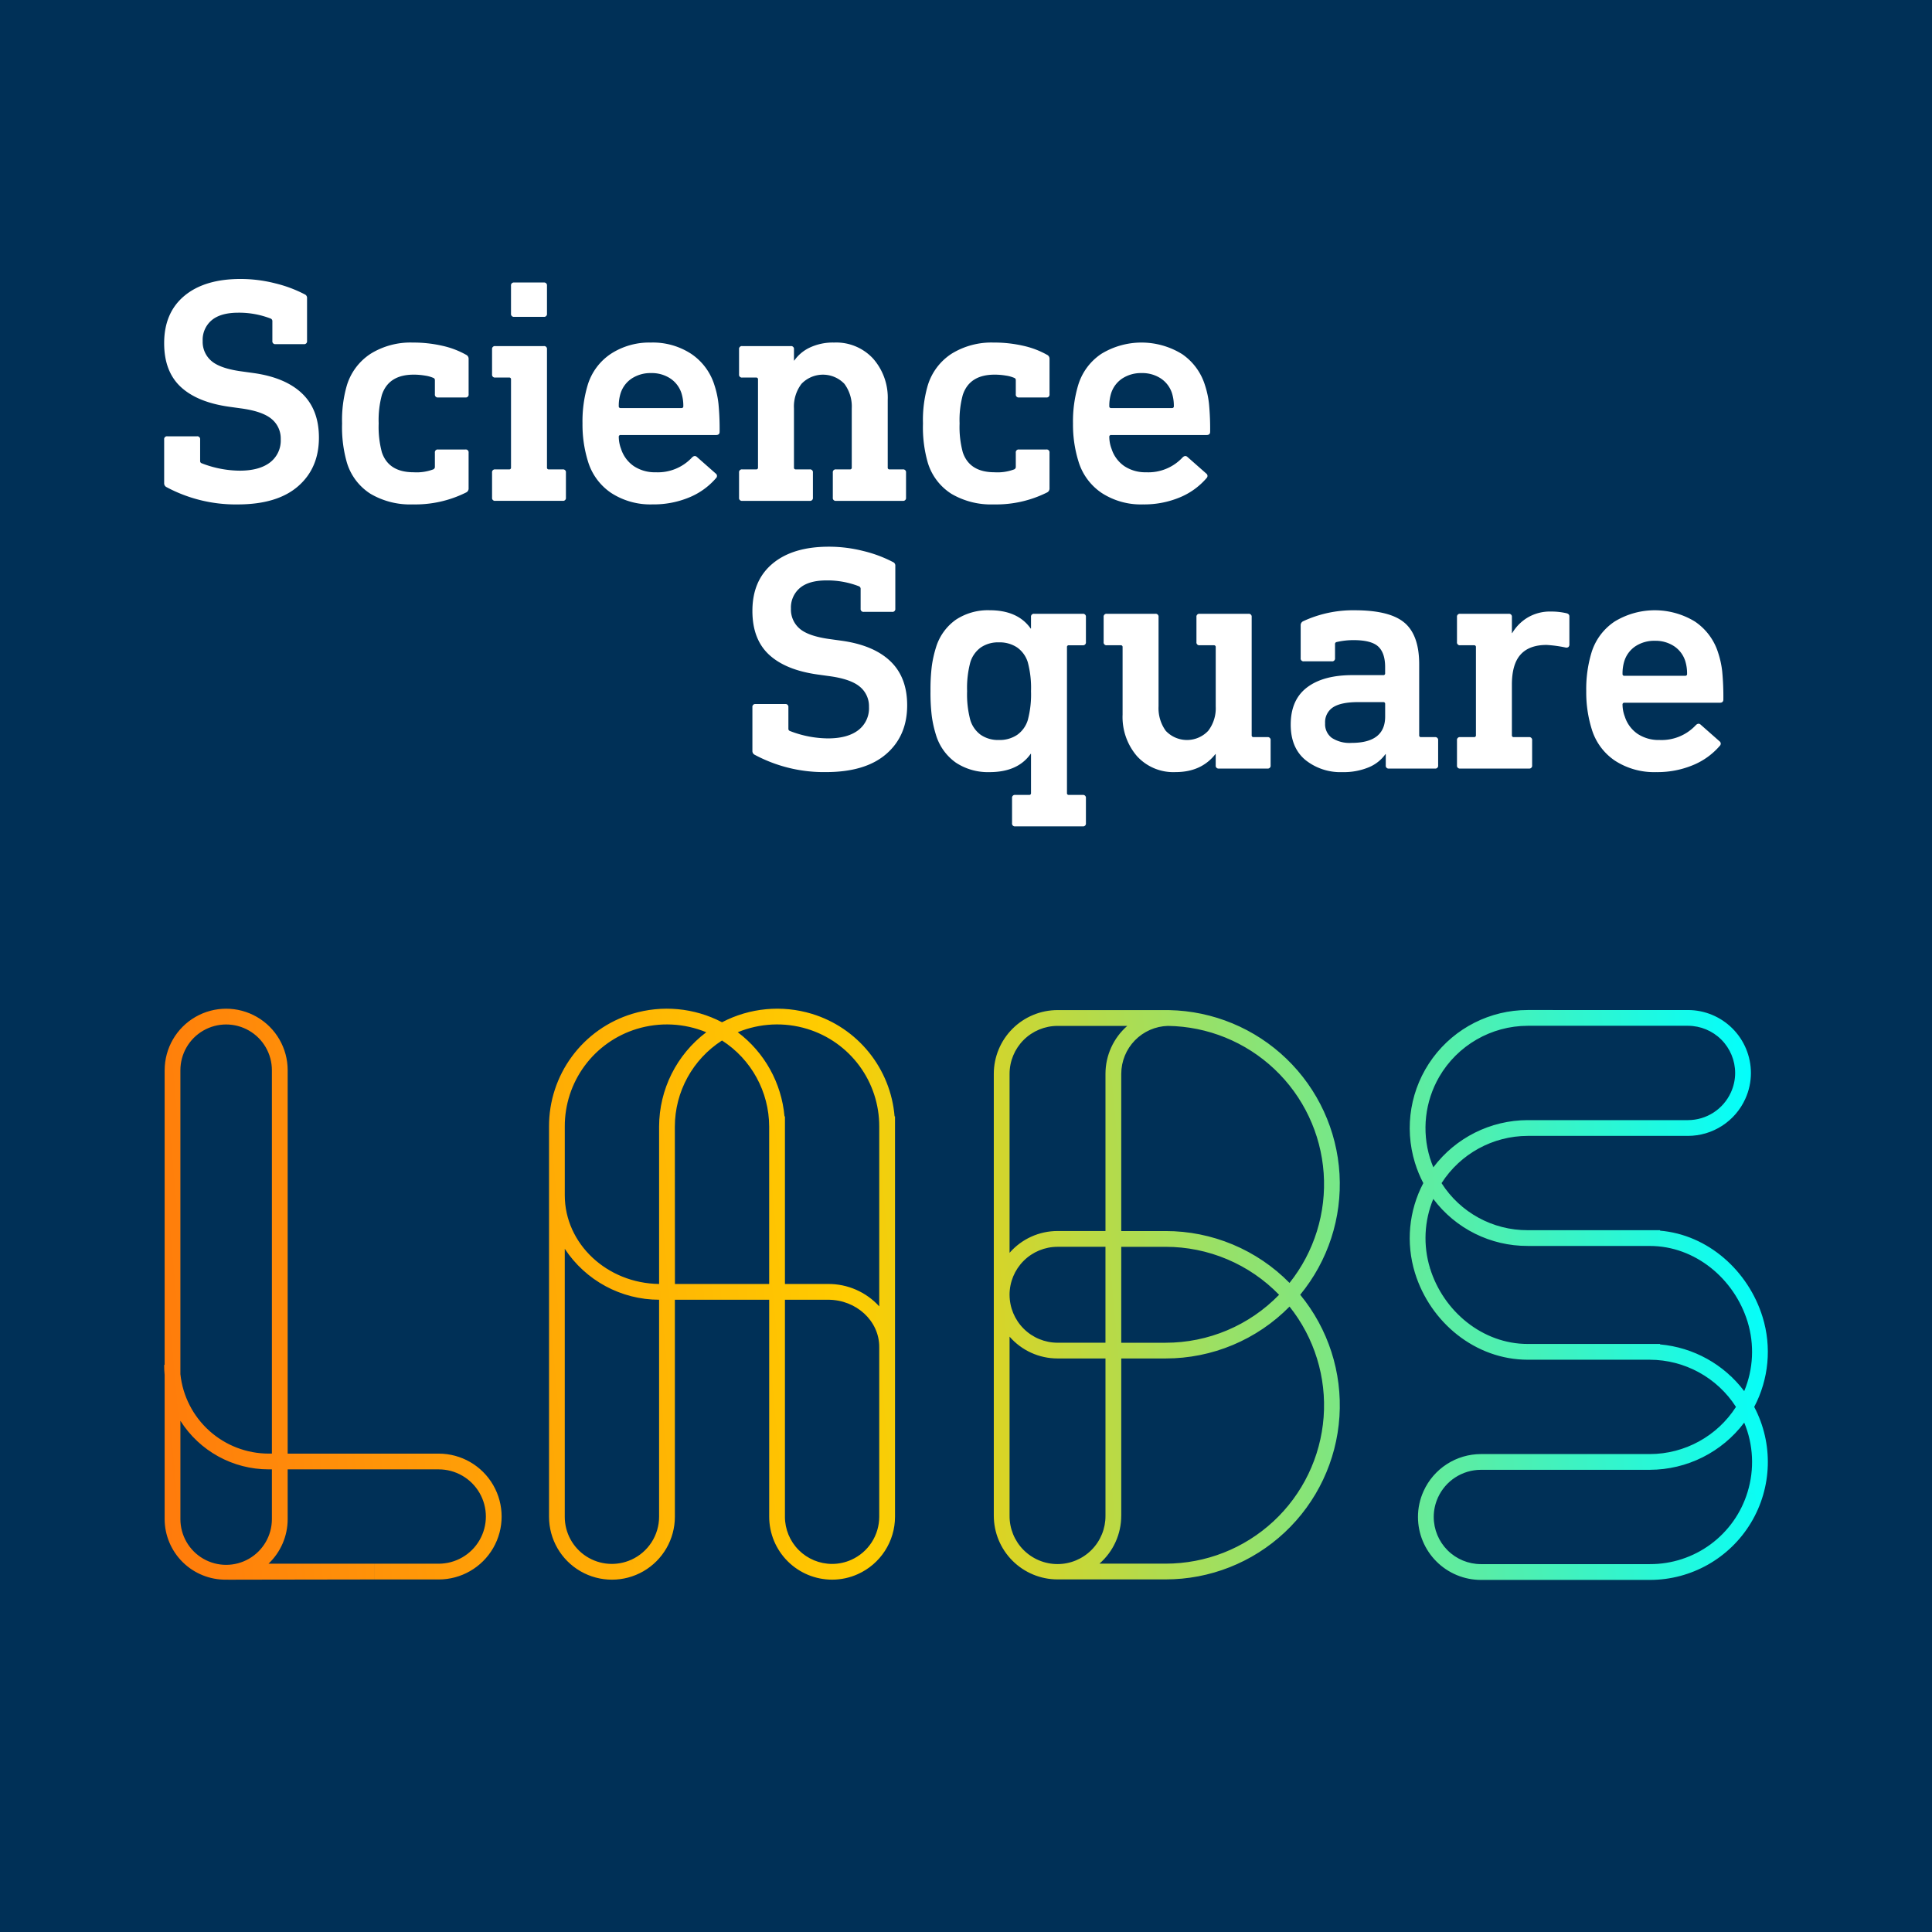 <svg xmlns="http://www.w3.org/2000/svg" xmlns:xlink="http://www.w3.org/1999/xlink" width="512" height="512" viewBox="0 0 512 512"><defs><linearGradient id="a" x1="1.041" y1="1.256" x2="-0.118" y2="1.294" gradientUnits="objectBoundingBox"><stop offset="0" stop-color="aqua"/><stop offset="0.51" stop-color="#fc0"/><stop offset="1" stop-color="#ff640f"/></linearGradient><clipPath id="b"><path d="M699.561,142.67h44.788a31.391,31.391,0,0,0,25-12.505,27.15,27.15,0,0,1,.885,18.405l2,.618-2-.616a26.946,26.946,0,0,1-25.884,19.093H699.561a12.512,12.512,0,0,1-12.494-12.5,12.317,12.317,0,0,1,1.106-5.114l-1.9-.862,1.9.856a12.518,12.518,0,0,1,11.387-7.373m12.406-63.5v4.176h32.382c11.962,0,22.363,8.652,25.884,20.07l2-.616-2,.618a27.139,27.139,0,0,1-.885,18.4,31.419,31.419,0,0,0-22.3-12.382v-.117H711.967V113.5h32.382a27.193,27.193,0,0,1,22.816,12.5,27.192,27.192,0,0,1-22.816,12.5H699.561a16.7,16.7,0,0,0-15.194,9.834,16.5,16.5,0,0,0-1.478,6.838,16.7,16.7,0,0,0,16.672,16.68h44.788a31.263,31.263,0,0,0,27.661-45.828l.016-.023-.016-.025a31.3,31.3,0,0,0,2.214-23.781c-3.8-12.314-14.522-21.829-27.174-22.9V79.17ZM574.658,154.83V107.382a16.853,16.853,0,0,0,12.711,5.781h12.707V154.83a12.709,12.709,0,1,1-25.417,0m29.6,0V113.163h11.759a46.021,46.021,0,0,0,32.835-13.746,41.964,41.964,0,0,1-32.835,68.122H598.477a16.859,16.859,0,0,0,5.777-12.709m-29.6-58.558a12.722,12.722,0,0,1,12.711-12.7h12.707v25.419H587.369a12.727,12.727,0,0,1-12.711-12.714m29.6-12.7h11.759a41.874,41.874,0,0,1,30.068,12.709,41.868,41.868,0,0,1-30.068,12.711H604.254Zm0-45.847a12.719,12.719,0,0,1,12.37-12.7,41.962,41.962,0,0,1,32.224,68.114,46.015,46.015,0,0,0-32.835-13.748H604.254Zm-29.6,0a12.722,12.722,0,0,1,12.711-12.7h18.484a16.847,16.847,0,0,0-5.777,12.7V79.387H587.369a16.853,16.853,0,0,0-12.711,5.781ZM616.6,20.841c-.2,0-.395,0-.592,0H587.369A16.9,16.9,0,0,0,570.48,37.72V154.83a16.9,16.9,0,0,0,16.889,16.885h28.644A46.14,46.14,0,0,0,651.68,96.276,46.139,46.139,0,0,0,616.96,20.847v-.01c-.119,0-.239,0-.356,0M711.967,25h42.482a12.512,12.512,0,0,1,12.494,12.5,12.359,12.359,0,0,1-1.108,5.118l1.855.836-1.855-.834A12.519,12.519,0,0,1,754.449,50H711.967A31.387,31.387,0,0,0,686.96,62.512q-.493-1.187-.877-2.435l-2,.614,1.993-.616a27.147,27.147,0,0,1,2.431-21.526l-1.679-.971,1.679.969A27.2,27.2,0,0,1,711.967,25m0-4.178A31.278,31.278,0,0,0,682.09,61.308a31.773,31.773,0,0,0,2.216,5.384,31.312,31.312,0,0,0-2.216,23.791c4.065,13.18,16.072,23.013,29.877,23.013v-4.176c-11.962,0-22.365-8.652-25.884-20.07l-1.966.6,1.964-.606a27.177,27.177,0,0,1,.868-18.362,31.112,31.112,0,0,0,25.019,12.46V79.17A26.938,26.938,0,0,1,689.137,66.7a27.19,27.19,0,0,1,22.83-12.523h42.482a16.7,16.7,0,0,0,15.2-9.838,16.526,16.526,0,0,0,1.476-6.836,16.7,16.7,0,0,0-16.672-16.678ZM354.922,155.733V129.68A27.691,27.691,0,0,0,378.3,142.553h.868v13.18a12.124,12.124,0,1,1-24.249,0m0-38.407V36.776a12.124,12.124,0,0,1,24.249,0v101.6H378.3a23.545,23.545,0,0,1-23.381-21.051m-4.178-80.549v78.087h-.127c0,.9.043,1.792.127,2.671v38.2a16.107,16.107,0,0,0,16.3,16.05c1.089,0,2.04.027,3.183,0l36.029-.057v-4.178H378.272a16.268,16.268,0,0,0,5.077-11.815v-13.18h40.025a12.5,12.5,0,1,1,0,25H406.261v4.178h17.113a16.675,16.675,0,1,0,0-33.35H383.349V36.776a16.3,16.3,0,0,0-32.6,0M515.131,155.109V97.6h11.442c7.469,0,13.547,5.6,13.547,12.5v45.015a12.514,12.514,0,0,1-7.371,11.388l.86,1.905-.86-1.905a12.38,12.38,0,0,1-5.122,1.108,12.509,12.509,0,0,1-12.5-12.5m-58.346,0V84.1A29.963,29.963,0,0,0,481.78,97.6v57.512a12.518,12.518,0,0,1-7.374,11.388l.856,1.905L474.4,166.5a12.479,12.479,0,0,1-17.62-11.388m29.173-103.4A27.176,27.176,0,0,1,498.452,28.9a27.18,27.18,0,0,1,12.5,22.812V93.423H485.976Zm16.666-25a27.339,27.339,0,0,1,18.411-.885A26.952,26.952,0,0,1,540.12,51.709V99.354a18.163,18.163,0,0,0-13.547-5.931H515.131V49.008h-.119a31.393,31.393,0,0,0-12.388-22.3m-27.975-4.88.614,2-.615-1.993a31.109,31.109,0,0,0-22.038,29.875h4.176a26.954,26.954,0,0,1,19.091-25.882,27.337,27.337,0,0,1,18.405.885,31.372,31.372,0,0,0-12.5,25v41.71c-13.813-.18-24.995-10.657-24.995-23.512v-18.2h-4.176v103.4a16.675,16.675,0,0,0,33.35,0V97.6h24.995v57.51a16.69,16.69,0,0,0,16.674,16.672,16.519,16.519,0,0,0,6.84-1.477,16.7,16.7,0,0,0,9.832-15.194V49.008h-.115a31.084,31.084,0,0,0-21.919-27.174l-.615,1.991.614-1.993a31.576,31.576,0,0,0-23.785,2.222l-.025-.016-.022.016a31.539,31.539,0,0,0-23.781-2.222" transform="translate(-350.617 -20.468)" stroke="#fff" stroke-width="1" fill="url(#a)"/></clipPath></defs><g transform="translate(-296 -1189)"><rect width="512" height="512" transform="translate(296 1189)" fill="#003057"/><g transform="translate(339.504 1456.312)"><g clip-path="url(#b)"><rect width="424.993" height="152.421" transform="translate(0 -1.046)" fill="url(#a)"/></g></g><path d="M29.4,10.305a34.278,34.278,0,0,1,7.872,2.936,1,1,0,0,1,.594,1.02V25.579a.752.752,0,0,1-.852.849H29.528a.752.752,0,0,1-.852-.849V20.389a.725.725,0,0,0-.512-.765,23.158,23.158,0,0,0-8.509-1.531q-4.683,0-7.065,2a6.787,6.787,0,0,0-2.383,5.49,6.644,6.644,0,0,0,2.34,5.319q2.34,2,8.127,2.766l3.063.425q8.425,1.192,12.85,5.446T41.014,51.2q0,8.087-5.531,12.893t-16,4.809A38.8,38.8,0,0,1,.593,64.3,1.113,1.113,0,0,1,0,63.277V51.7a.753.753,0,0,1,.852-.851h7.83a.754.754,0,0,1,.852.851v5.7a.6.6,0,0,0,.425.6A28.347,28.347,0,0,0,20,59.957q5.189,0,8.041-2.171a7.294,7.294,0,0,0,2.852-6.168,6.671,6.671,0,0,0-2.424-5.36q-2.426-2.042-8.128-2.809l-3.063-.425q-8.512-1.19-12.893-5.276T0,26.174q0-8.082,5.36-12.551t14.9-4.468a37.289,37.289,0,0,1,9.147,1.15" transform="translate(339.504 1253.776)" fill="#fff"/><path d="M58.528,21.432a22.8,22.8,0,0,1,6.3,2.383,1.156,1.156,0,0,1,.681,1.107v9.361a.752.752,0,0,1-.852.849H57.422a.752.752,0,0,1-.852-.849V30.54a.6.6,0,0,0-.425-.6,8.47,8.47,0,0,0-2.171-.6,17.919,17.919,0,0,0-3.022-.254q-6.64,0-8.426,5.36a25.352,25.352,0,0,0-.852,7.572,25.751,25.751,0,0,0,.852,7.661q1.787,5.278,8.426,5.276a12.559,12.559,0,0,0,5.192-.767.715.715,0,0,0,.425-.594V49.772a.753.753,0,0,1,.852-.852h7.232a.754.754,0,0,1,.852.852v9.445a1.151,1.151,0,0,1-.681,1.106A30.132,30.132,0,0,1,50.7,63.472a20.665,20.665,0,0,1-11.191-2.809,14.84,14.84,0,0,1-6.255-8.253,33.916,33.916,0,0,1-1.277-10.383A32.86,32.86,0,0,1,33.251,31.9a15.314,15.314,0,0,1,6.339-8.382A20.066,20.066,0,0,1,50.7,20.583a34.415,34.415,0,0,1,7.832.849" transform="translate(354.68 1259.2)" fill="#fff"/><path d="M73.482,27.491V58.806a.453.453,0,0,0,.512.512h3.657a.753.753,0,0,1,.852.849V66.8a.751.751,0,0,1-.852.849H59.781a.752.752,0,0,1-.852-.849V60.167a.752.752,0,0,1,.852-.849h3.657a.452.452,0,0,0,.512-.512V35.489a.452.452,0,0,0-.512-.512H59.781a.753.753,0,0,1-.852-.852V27.491a.752.752,0,0,1,.852-.849H72.63a.75.75,0,0,1,.852.849m0-16.851v7.4a.752.752,0,0,1-.852.849H64.8a.752.752,0,0,1-.852-.849v-7.4a.752.752,0,0,1,.852-.849h7.83a.752.752,0,0,1,.852.849" transform="translate(367.473 1254.077)" fill="#fff"/><path d="M104.03,23.6a15.516,15.516,0,0,1,6.127,8.3,24.113,24.113,0,0,1,1.063,4.936,69.695,69.695,0,0,1,.3,7.4c0,.569-.311.849-.936.849H85.31a.452.452,0,0,0-.512.512,9.084,9.084,0,0,0,.6,3.148,8.793,8.793,0,0,0,3.4,4.595,10.053,10.053,0,0,0,5.786,1.618,12.376,12.376,0,0,0,9.616-3.915c.454-.453.879-.512,1.277-.17L110.5,55.3a.777.777,0,0,1,.084,1.191,18.753,18.753,0,0,1-7.063,5.105,24.491,24.491,0,0,1-9.787,1.873A19.051,19.051,0,0,1,82.8,60.449a15.414,15.414,0,0,1-6.168-8.382,32.717,32.717,0,0,1-1.448-10.041A33.428,33.428,0,0,1,76.54,31.9a15.24,15.24,0,0,1,6.17-8.339,18.658,18.658,0,0,1,10.6-2.979A18.564,18.564,0,0,1,104.03,23.6M88.285,30.07a7.393,7.393,0,0,0-2.979,3.872,11,11,0,0,0-.512,3.489.452.452,0,0,0,.512.512h16.082a.452.452,0,0,0,.512-.512,11.021,11.021,0,0,0-.512-3.489A7.408,7.408,0,0,0,98.41,30.07a8.9,8.9,0,0,0-5.021-1.4,9.055,9.055,0,0,0-5.1,1.4" transform="translate(375.186 1259.199)" fill="#fff"/><path d="M138.846,24.837a15.686,15.686,0,0,1,3.872,10.977V53.685a.451.451,0,0,0,.51.51h3.49a.754.754,0,0,1,.852.851v6.636a.753.753,0,0,1-.852.851h-17.7a.752.752,0,0,1-.852-.851V55.046a.753.753,0,0,1,.852-.851h3.658a.451.451,0,0,0,.51-.51V38.027a10.073,10.073,0,0,0-1.955-6.51,7.868,7.868,0,0,0-11.362,0,9.915,9.915,0,0,0-2,6.51V53.685a.452.452,0,0,0,.512.51h3.659a.754.754,0,0,1,.852.851v6.636a.753.753,0,0,1-.852.851H104.17a.752.752,0,0,1-.852-.851V55.046a.753.753,0,0,1,.852-.851h3.659a.451.451,0,0,0,.51-.51V30.367a.451.451,0,0,0-.51-.51H104.17a.753.753,0,0,1-.852-.852V22.37a.752.752,0,0,1,.852-.851h12.85a.753.753,0,0,1,.851.851v2.979h.084a10.433,10.433,0,0,1,4.127-3.448,14.419,14.419,0,0,1,6.425-1.32,13.3,13.3,0,0,1,10.339,4.256" transform="translate(388.539 1259.199)" fill="#fff"/><path d="M162.926,21.432a22.8,22.8,0,0,1,6.3,2.383,1.156,1.156,0,0,1,.681,1.107v9.361a.752.752,0,0,1-.852.849H161.82a.752.752,0,0,1-.852-.849V30.54a.6.6,0,0,0-.425-.6,8.471,8.471,0,0,0-2.171-.6,17.918,17.918,0,0,0-3.021-.254q-6.64,0-8.426,5.36a25.35,25.35,0,0,0-.852,7.572,25.749,25.749,0,0,0,.852,7.661q1.787,5.278,8.426,5.276a12.559,12.559,0,0,0,5.192-.767.715.715,0,0,0,.425-.594V49.772a.753.753,0,0,1,.852-.852h7.232a.754.754,0,0,1,.852.852v9.445a1.151,1.151,0,0,1-.681,1.106,30.132,30.132,0,0,1-14.127,3.15A20.665,20.665,0,0,1,143.9,60.663a14.84,14.84,0,0,1-6.255-8.253,33.915,33.915,0,0,1-1.277-10.383A32.86,32.86,0,0,1,137.649,31.9a15.314,15.314,0,0,1,6.339-8.382,20.066,20.066,0,0,1,11.105-2.936,34.415,34.415,0,0,1,7.832.849" transform="translate(404.229 1259.2)" fill="#fff"/><path d="M192.184,23.6a15.516,15.516,0,0,1,6.127,8.3,24.112,24.112,0,0,1,1.063,4.936,69.677,69.677,0,0,1,.3,7.4c0,.569-.311.849-.936.849H173.461a.453.453,0,0,0-.512.512,9.084,9.084,0,0,0,.6,3.148,8.8,8.8,0,0,0,3.4,4.595,10.058,10.058,0,0,0,5.788,1.618,12.38,12.38,0,0,0,9.616-3.915c.453-.453.877-.512,1.277-.17l5.021,4.425a.779.779,0,0,1,.084,1.191A18.759,18.759,0,0,1,191.67,61.6a24.484,24.484,0,0,1-9.786,1.873,19.048,19.048,0,0,1-10.936-3.023,15.424,15.424,0,0,1-6.17-8.382,32.764,32.764,0,0,1-1.447-10.041A33.383,33.383,0,0,1,164.693,31.9a15.238,15.238,0,0,1,6.168-8.339,20.44,20.44,0,0,1,21.323.044M176.44,30.07a7.393,7.393,0,0,0-2.979,3.872,10.993,10.993,0,0,0-.512,3.489.452.452,0,0,0,.512.512h16.082a.452.452,0,0,0,.512-.512,11.021,11.021,0,0,0-.512-3.489,7.409,7.409,0,0,0-2.979-3.872,8.9,8.9,0,0,0-5.021-1.4,9.055,9.055,0,0,0-5.1,1.4" transform="translate(417.025 1259.199)" fill="#fff"/><path d="M135.119,58.414a34.239,34.239,0,0,1,7.87,2.936,1,1,0,0,1,.6,1.02V73.689a.752.752,0,0,1-.852.849h-7.488a.752.752,0,0,1-.852-.849V68.5a.727.727,0,0,0-.512-.767,23.188,23.188,0,0,0-8.509-1.531q-4.683,0-7.065,2a6.783,6.783,0,0,0-2.383,5.49,6.648,6.648,0,0,0,2.34,5.319q2.34,2,8.127,2.765l3.063.425q8.425,1.192,12.85,5.447T146.73,99.3q0,8.087-5.531,12.891T125.2,117a38.807,38.807,0,0,1-18.891-4.595,1.1,1.1,0,0,1-.594-1.019V99.816a.754.754,0,0,1,.852-.852H114.4a.755.755,0,0,1,.852.852v5.7a.6.6,0,0,0,.425.6,28.383,28.383,0,0,0,10.041,1.955q5.189,0,8.041-2.169a7.292,7.292,0,0,0,2.852-6.17,6.665,6.665,0,0,0-2.424-5.359q-2.422-2.042-8.128-2.809l-3.063-.425Q114.48,89.944,110.1,85.86t-4.384-11.571q0-8.085,5.36-12.552t14.892-4.467a37,37,0,0,1,9.15,1.144" transform="translate(389.679 1276.612)" fill="#fff"/><path d="M164.273,73.544h.084V70.482a.752.752,0,0,1,.852-.851h12.848a.754.754,0,0,1,.852.851v6.636a.754.754,0,0,1-.852.852H174.4a.452.452,0,0,0-.512.512v38.634a.452.452,0,0,0,.512.512h3.657a.754.754,0,0,1,.852.852v6.637a.754.754,0,0,1-.852.851H160.186a.752.752,0,0,1-.851-.851v-6.637a.752.752,0,0,1,.851-.852h3.659a.453.453,0,0,0,.512-.512V106.734h-.084q-3.406,4.851-10.893,4.852a15.406,15.406,0,0,1-8.935-2.511,13.913,13.913,0,0,1-5.275-7.361,30.436,30.436,0,0,1-1.107-4.978,51.1,51.1,0,0,1-.341-6.6,51.142,51.142,0,0,1,.341-6.6,30.5,30.5,0,0,1,1.107-4.978,13.936,13.936,0,0,1,5.275-7.361,15.413,15.413,0,0,1,8.935-2.511q7.49.009,10.893,4.854m-13.233,5.021a7.555,7.555,0,0,0-2.765,3.915,26.263,26.263,0,0,0-.852,7.659,26.263,26.263,0,0,0,.852,7.659,7.549,7.549,0,0,0,2.765,3.915,8.085,8.085,0,0,0,4.807,1.361,8.287,8.287,0,0,0,4.851-1.361,7.486,7.486,0,0,0,2.809-3.915,26.349,26.349,0,0,0,.852-7.659,26.376,26.376,0,0,0-.852-7.659,7.5,7.5,0,0,0-2.809-3.915,8.3,8.3,0,0,0-4.851-1.361,8.1,8.1,0,0,0-4.807,1.361" transform="translate(404.87 1282.033)" fill="#fff"/><path d="M208.068,70.178v31.315a.453.453,0,0,0,.512.512h3.657a.753.753,0,0,1,.852.849v6.637a.751.751,0,0,1-.852.849H199.389a.752.752,0,0,1-.852-.849v-2.979h-.084q-3.745,4.767-10.552,4.764a13.034,13.034,0,0,1-10.255-4.256,15.894,15.894,0,0,1-3.787-10.977V78.174a.453.453,0,0,0-.512-.512h-3.659a.753.753,0,0,1-.852-.851V70.178a.752.752,0,0,1,.852-.849h12.85a.753.753,0,0,1,.852.849V93.836a10.221,10.221,0,0,0,1.916,6.51,7.719,7.719,0,0,0,11.234,0,9.789,9.789,0,0,0,2-6.426V78.177a.453.453,0,0,0-.512-.512h-3.744a.752.752,0,0,1-.851-.852V70.178a.751.751,0,0,1,.851-.849h12.935a.752.752,0,0,1,.849.849" transform="translate(419.639 1282.336)" fill="#fff"/><path d="M232.633,72.014q3.871,3.318,3.872,10.976V101.8a.451.451,0,0,0,.51.512h3.659a.754.754,0,0,1,.852.849v6.637a.752.752,0,0,1-.852.849H228.5a.752.752,0,0,1-.852-.849v-2.979h-.084a10.233,10.233,0,0,1-4.425,3.49,17.259,17.259,0,0,1-6.978,1.277,14.812,14.812,0,0,1-9.83-3.234q-3.873-3.234-3.872-9.361,0-6.552,4.3-9.83t12.04-3.277h8.168a.451.451,0,0,0,.512-.512V83.752q0-3.745-1.828-5.446t-6.6-1.7a19.664,19.664,0,0,0-4.424.51.523.523,0,0,0-.425.6v3.66a.752.752,0,0,1-.852.849h-7.4a.752.752,0,0,1-.852-.849v-8.68a1.15,1.15,0,0,1,.681-1.107,31.357,31.357,0,0,1,13.7-2.893q9.279.009,13.152,3.324M213.7,94.393a4.69,4.69,0,0,0-2.126,4.257,4.508,4.508,0,0,0,1.786,3.871,8.646,8.646,0,0,0,5.192,1.321q8.936,0,8.933-6.979V93.545a.451.451,0,0,0-.51-.512h-6.637q-4.512,0-6.637,1.36" transform="translate(435.595 1282.033)" fill="#fff"/><path d="M261.273,69.351c.566.115.852.4.852.852v7.4a.888.888,0,0,1-.255.723.922.922,0,0,1-.765.127,33.4,33.4,0,0,0-5.021-.681q-4.594,0-6.894,2.554t-2.3,8v13.36a.453.453,0,0,0,.512.512h4a.752.752,0,0,1,.851.849v6.637a.751.751,0,0,1-.851.849H233.191a.752.752,0,0,1-.852-.849v-6.637a.752.752,0,0,1,.852-.849h3.657a.453.453,0,0,0,.512-.512V78.369a.452.452,0,0,0-.512-.512h-3.657a.753.753,0,0,1-.852-.852V70.371a.752.752,0,0,1,.852-.849H246.04a.753.753,0,0,1,.852.849v4.256h.084a11.884,11.884,0,0,1,4.042-4.086,11.611,11.611,0,0,1,6.255-1.618,18.045,18.045,0,0,1,4,.428" transform="translate(449.777 1282.143)" fill="#fff"/><path d="M284.416,71.714a15.521,15.521,0,0,1,6.127,8.3,24.133,24.133,0,0,1,1.063,4.936,69.731,69.731,0,0,1,.3,7.4c0,.569-.311.849-.936.849H265.7a.452.452,0,0,0-.512.512,9.1,9.1,0,0,0,.6,3.15,8.79,8.79,0,0,0,3.4,4.593,10.053,10.053,0,0,0,5.786,1.618,12.375,12.375,0,0,0,9.616-3.914q.681-.681,1.277-.171l5.023,4.427a.777.777,0,0,1,.083,1.19,18.735,18.735,0,0,1-7.063,5.105,24.466,24.466,0,0,1-9.787,1.873,19.062,19.062,0,0,1-10.936-3.021,15.423,15.423,0,0,1-6.168-8.383,32.712,32.712,0,0,1-1.448-10.041,33.418,33.418,0,0,1,1.361-10.126,15.223,15.223,0,0,1,6.17-8.339,20.439,20.439,0,0,1,21.32.043m-15.745,6.469a7.394,7.394,0,0,0-2.979,3.872,11,11,0,0,0-.512,3.489.452.452,0,0,0,.512.512h16.082a.452.452,0,0,0,.512-.512,11.019,11.019,0,0,0-.512-3.489,7.408,7.408,0,0,0-2.979-3.872,8.9,8.9,0,0,0-5.021-1.4,9.045,9.045,0,0,0-5.1,1.4" transform="translate(460.801 1282.033)" fill="#fff"/></g></svg>